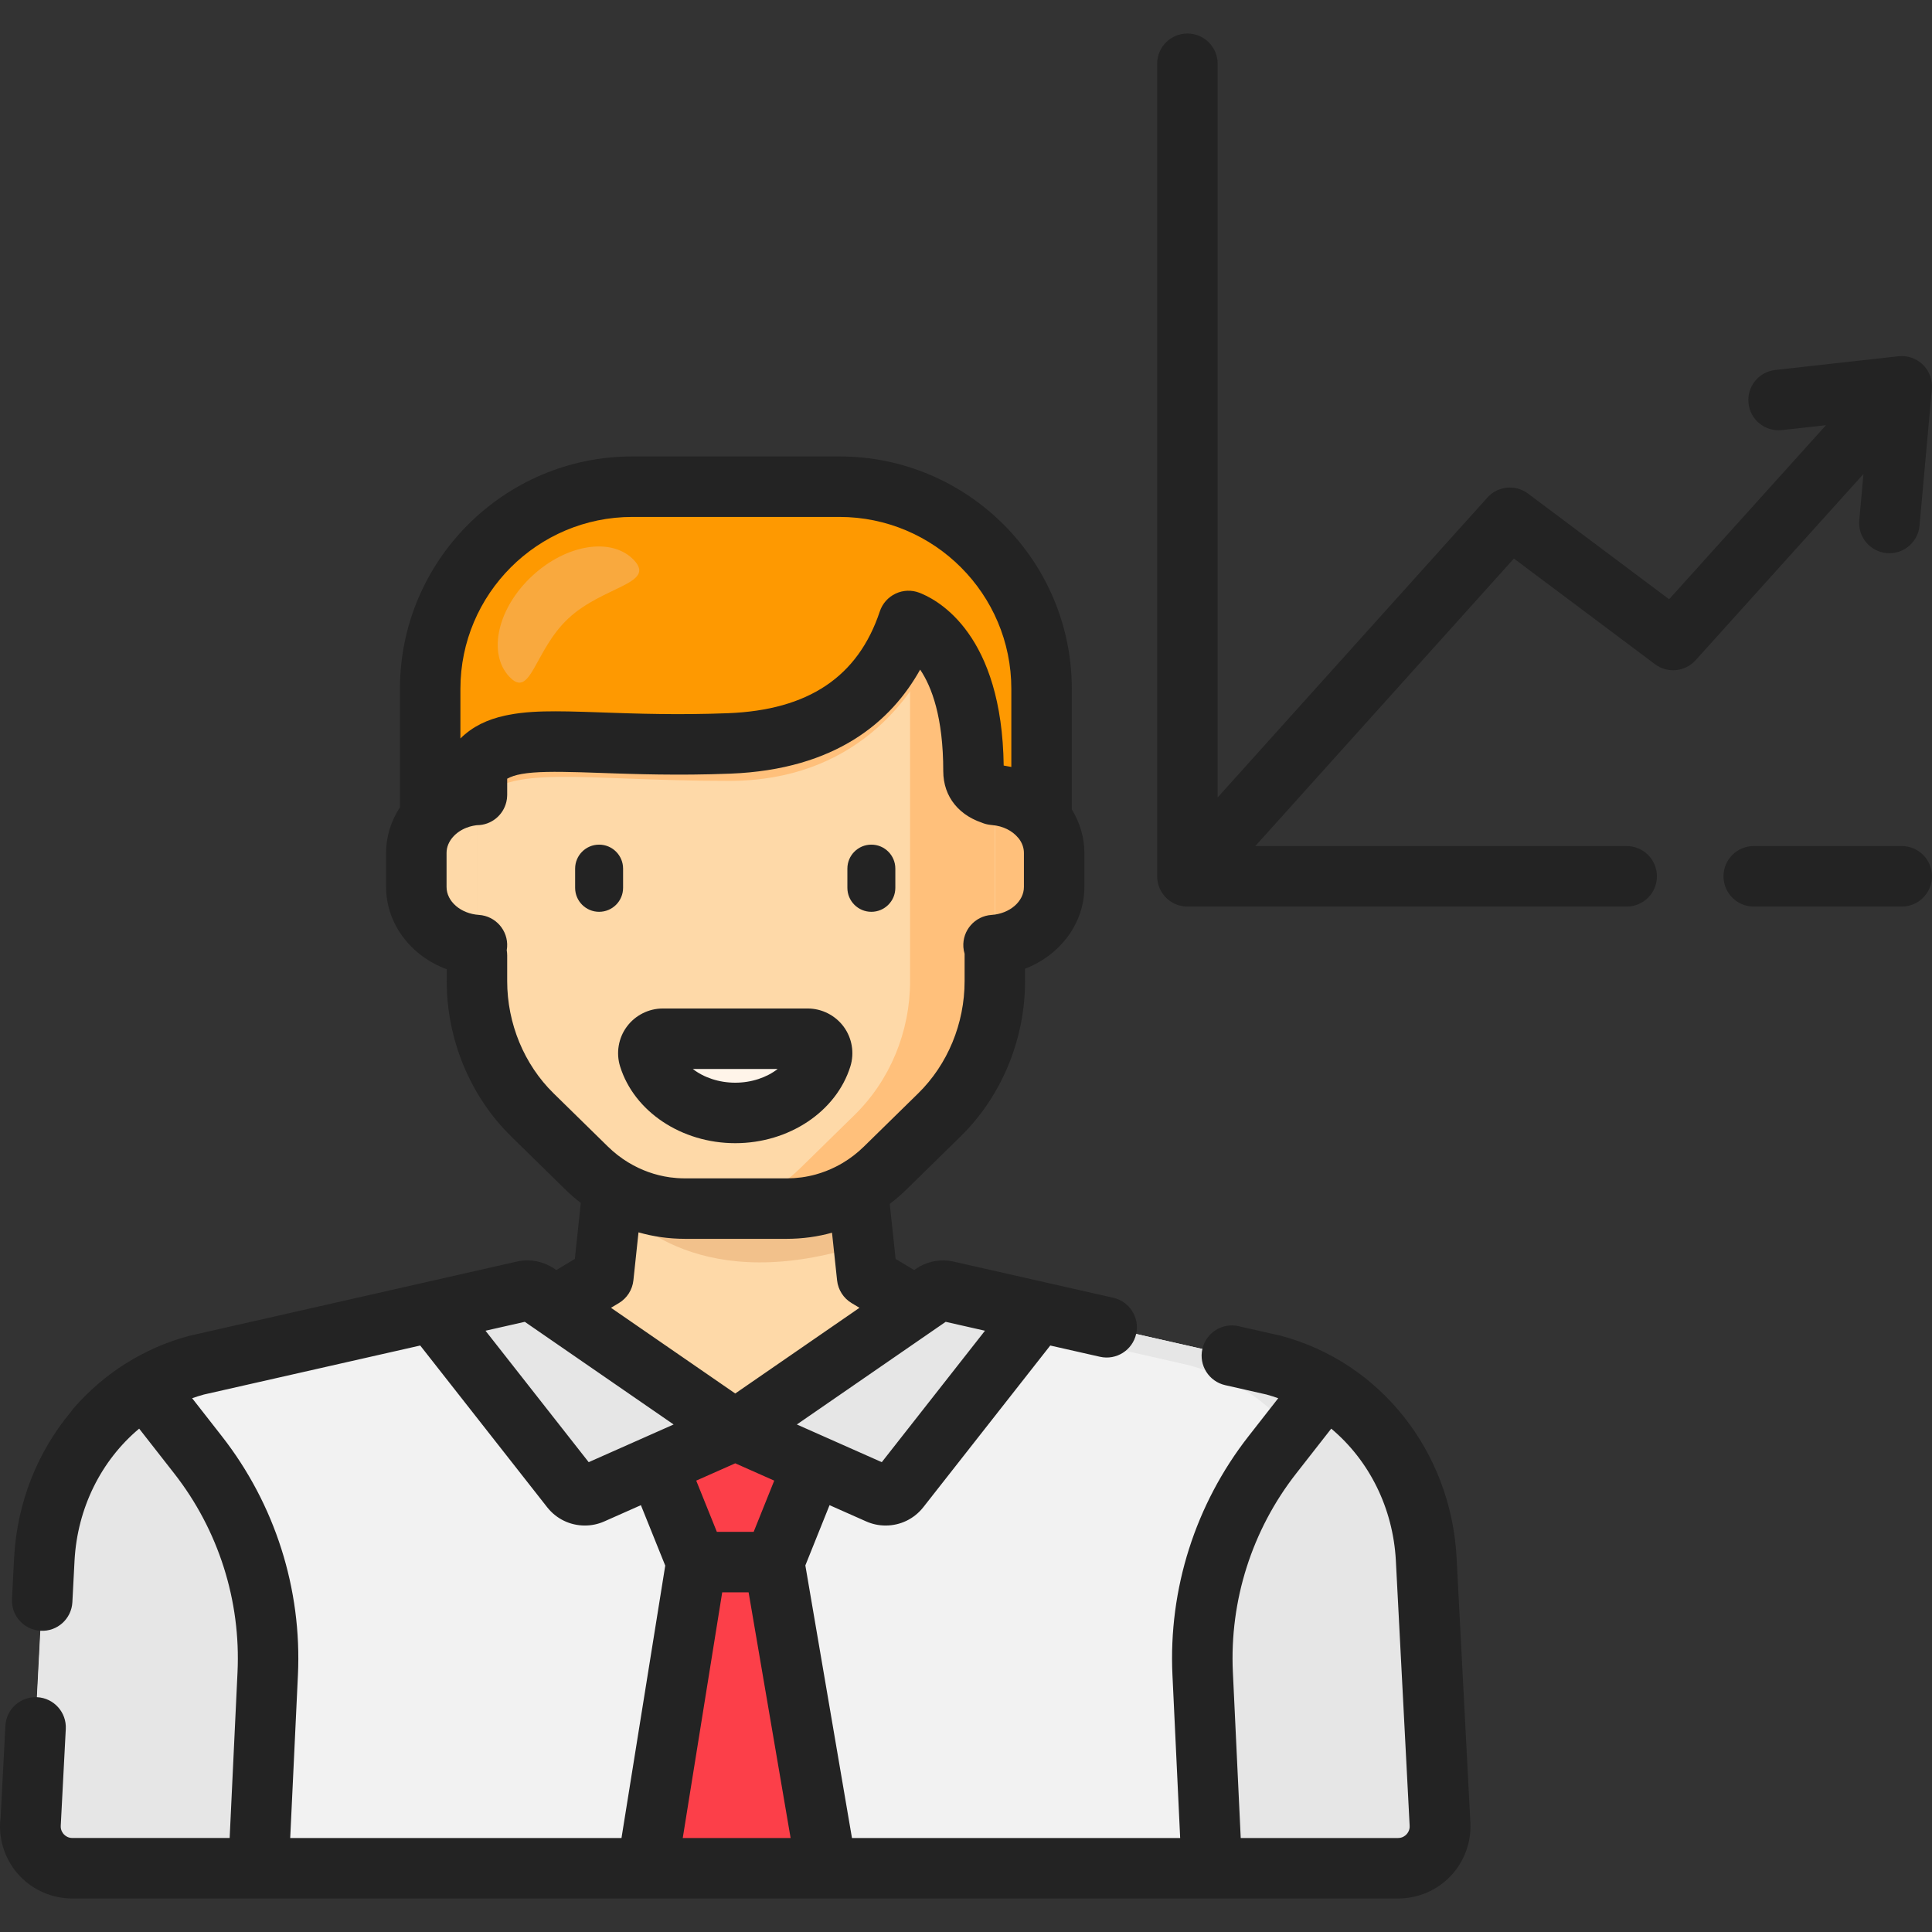 <?xml version="1.0" encoding="iso-8859-1"?>
<!-- Generator: Adobe Illustrator 19.0.0, SVG Export Plug-In . SVG Version: 6.00 Build 0)  -->
<svg xmlns="http://www.w3.org/2000/svg" xmlns:xlink="http://www.w3.org/1999/xlink" version="1.1" id="Layer_1" x="0px" y="0px" viewBox="0 0 511.999 511.999" style="enable-background:new 0 0 511.999 511.999;" xml:space="preserve">
<rect x="0" y="0" width="511.999" height="511.999" fill="#333333" stroke="none"/>
<path style="fill:#FED9A8;" d="M227.323,315.126c-5.659,3.355-12.095,5.159-18.702,5.159h-27.21c-6.733,0-13.287-1.879-19.026-5.359  l-2.501,23.527l-12.76,7.656l47.719,32.916l47.72-32.916l-12.76-7.656L227.323,315.126z"/>
<path style="fill:#F2C18B;" d="M178.837,320.193c-0.766-0.055-1.529-0.137-2.288-0.239c-0.081-0.011-0.162-0.019-0.243-0.031  c-0.733-0.105-1.461-0.234-2.185-0.383c-0.105-0.021-0.209-0.041-0.313-0.063c-0.704-0.151-1.403-0.325-2.098-0.517  c-0.119-0.033-0.238-0.065-0.357-0.099c-0.68-0.196-1.353-0.411-2.021-0.646c-0.127-0.045-0.255-0.09-0.383-0.136  c-0.657-0.239-1.308-0.497-1.952-0.774c-0.13-0.056-0.26-0.113-0.389-0.171c-0.638-0.283-1.269-0.582-1.891-0.902  c-0.127-0.065-0.252-0.132-0.378-0.199c-0.621-0.327-1.235-0.67-1.839-1.033c-0.044-0.027-0.09-0.048-0.134-0.075l-0.274,2.575  c4.742,6.079,24.216,26.103,66.769,12.28l0,0l-1.558-14.654c-0.001,0.001-0.003,0.001-0.004,0.002  c-0.636,0.377-1.284,0.728-1.938,1.064c-0.171,0.088-0.342,0.172-0.514,0.258c-0.534,0.265-1.075,0.517-1.621,0.755  c-0.146,0.064-0.292,0.132-0.439,0.194c-0.681,0.287-1.368,0.555-2.062,0.8c-0.118,0.042-0.236,0.077-0.354,0.118  c-0.583,0.199-1.171,0.383-1.763,0.552c-0.198,0.057-0.395,0.111-0.593,0.165c-0.602,0.161-1.206,0.308-1.815,0.438  c-0.115,0.025-0.229,0.055-0.344,0.078c-0.716,0.145-1.437,0.267-2.162,0.37c-0.184,0.026-0.369,0.046-0.552,0.068  c-0.563,0.072-1.129,0.129-1.697,0.174c-0.209,0.017-0.419,0.034-0.629,0.047c-0.735,0.045-1.471,0.075-2.212,0.075h-27.21  c-0.807,0-1.611-0.03-2.412-0.084C178.935,320.199,178.886,320.197,178.837,320.193z"/>
<path style="fill:#F2F2F2;" d="M378,413.071c-1.345-24.494-17.533-45.111-40.419-51.286l-86.644-19.633  c-1.264-0.286-2.591-0.031-3.659,0.705l-52.435,36.168l-52.435-36.168c-1.067-0.736-2.394-0.992-3.659-0.705l-86.644,19.633  c-22.886,6.175-39.074,26.792-40.419,51.286l-3.66,70.367c-0.33,6.342,4.723,11.665,11.074,11.665h174.946h0.796h0.796h174.946  c6.35,0,11.404-5.324,11.075-11.665L378,413.071z"/>
<g>
	<path style="fill:#E6E6E6;" d="M194.842,379.025l-0.001,0.001l-0.046-0.033l-52.387-36.135c-1.067-0.736-2.394-0.992-3.659-0.705   l-24.075,5.455l-0.135,0.04l36.761,46.825c1.326,1.689,3.63,2.262,5.593,1.391l37.949-16.837L194.842,379.025z"/>
	<path style="fill:#E6E6E6;" d="M194.85,379.025l0.001,0.001l0.046-0.033l52.387-36.135c1.067-0.736,2.394-0.992,3.659-0.705   l24.075,5.455l0.135,0.04l-36.761,46.825c-1.326,1.689-3.63,2.262-5.593,1.391l-37.949-16.837L194.85,379.025z"/>
</g>
<g>
	<polygon style="fill:#FC3F49;" points="194.856,379.026 194.856,379.024 194.854,379.025 194.853,379.024 194.853,379.026    174.182,388.193 184.563,413.973 205.145,413.973 215.501,388.189  "/>
	<polygon style="fill:#FC3F49;" points="205.148,413.973 194.856,413.973 184.563,413.973 171.532,495.103 219.023,495.103  "/>
</g>
<path style="fill:#F28F0C;" d="M222.456,128.978h-22.457c29.585,0,53.569,23.984,53.569,53.569v54.203h22.457v-54.203  C276.025,152.961,252.041,128.978,222.456,128.978z"/>
<path style="fill:#FFC07B;" d="M263.292,210.634v39.823c8.978-0.592,16.066-7.239,16.066-15.395v-9.028  C279.357,217.878,272.27,211.226,263.292,210.634z"/>
<path style="fill:#FED9A8;" d="M126.396,210.634v39.823c-8.978-0.592-16.066-7.239-16.066-15.395v-9.028  C110.33,217.878,117.417,211.226,126.396,210.634z"/>
<path style="fill:#FE9901;" d="M222.456,128.978h-54.879c-29.585,0-53.569,23.984-53.569,53.569v33.983  c2.929-3.332,7.361-5.564,12.389-5.895v0.035l0,0v-7.857c8.287-10.563,27.28-4.275,66.815-5.796  c29.742-1.143,42.374-16.881,47.556-32.451c3.533,1.362,17.215,8.65,17.215,39.785c0,3.634,2.418,5.468,5.566,6.31  c5.127,0.406,9.606,2.79,12.476,6.293v-34.409C276.025,152.961,252.041,128.978,222.456,128.978z"/>
<g>
	<path id="SVGCleanerId_0" style="fill:#FED9A8;" d="M257.981,204.352c0-31.136-13.683-38.423-17.215-39.785   c-5.182,15.57-17.814,31.308-47.556,32.451c-39.534,1.519-58.527-4.768-66.815,5.796v57.177c0,13.443,5.322,26.286,14.702,35.479   l14.382,14.095c7.028,6.888,16.3,10.721,25.932,10.721h27.21c9.633,0,18.904-3.833,25.932-10.721l14.382-14.095   c9.381-9.193,14.702-22.037,14.702-35.479v-49.303C260.444,209.857,257.981,208.021,257.981,204.352z"/>
</g>
<g>
	<path id="SVGCleanerId_0_1_" style="fill:#FED9A8;" d="M257.981,204.352c0-31.136-13.683-38.423-17.215-39.785   c-5.182,15.57-17.814,31.308-47.556,32.451c-39.534,1.519-58.527-4.768-66.815,5.796v57.177c0,13.443,5.322,26.286,14.702,35.479   l14.382,14.095c7.028,6.888,16.3,10.721,25.932,10.721h27.21c9.633,0,18.904-3.833,25.932-10.721l14.382-14.095   c9.381-9.193,14.702-22.037,14.702-35.479v-49.303C260.444,209.857,257.981,208.021,257.981,204.352z"/>
</g>
<g>
	<path id="SVGCleanerId_0_2_" style="fill:#FED9A8;" d="M257.981,204.352c0-31.136-13.683-38.423-17.215-39.785   c-5.182,15.57-17.814,31.308-47.556,32.451c-39.534,1.519-58.527-4.768-66.815,5.796v57.177c0,13.443,5.322,26.286,14.702,35.479   l14.382,14.095c7.028,6.888,16.3,10.721,25.932,10.721h27.21c9.633,0,18.904-3.833,25.932-10.721l14.382-14.095   c9.381-9.193,14.702-22.037,14.702-35.479v-49.303C260.444,209.857,257.981,208.021,257.981,204.352z"/>
</g>
<g>
	<path style="fill:#FFC07B;" d="M193.211,206.945c32.853,0,48.835-21.318,55.189-36.694c-3.152-3.627-6.213-5.137-7.633-5.685   c-5.182,15.57-17.814,31.308-47.556,32.451c-39.534,1.519-58.527-4.768-66.815,5.796v9.927   C134.683,202.177,153.646,206.945,193.211,206.945z"/>
	<path style="fill:#FFC07B;" d="M257.981,204.352c0-30.037-12.731-37.876-16.801-39.616v95.254c0,13.443-5.322,26.286-14.702,35.479   l-14.382,14.095c-7.028,6.888-16.3,10.721-25.932,10.721h22.457c9.633,0,18.904-3.833,25.932-10.721l14.382-14.095   c9.381-9.193,14.702-22.037,14.702-35.479v-49.303C260.444,209.857,257.981,208.021,257.981,204.352z"/>
</g>
<path style="fill:#F9A93E;" d="M150.661,163.85c-9.146,8.504-9.943,21.661-15.725,15.443c-5.782-6.218-3.056-18.154,6.09-26.657  s21.247-10.356,27.029-4.139C173.837,154.715,159.806,155.346,150.661,163.85z"/>
<g>
	<path style="fill:#232323;" d="M158.769,241.639c-3.509,0-6.354-2.844-6.354-6.354v-5.092c0-3.509,2.844-6.354,6.354-6.354   c3.509,0,6.354,2.844,6.354,6.354v5.092C165.123,238.794,162.278,241.639,158.769,241.639z"/>
	<path style="fill:#232323;" d="M230.919,241.639c-3.509,0-6.354-2.844-6.354-6.354v-5.092c0-3.509,2.844-6.354,6.354-6.354   c3.509,0,6.354,2.844,6.354,6.354v5.092C237.272,238.794,234.428,241.639,230.919,241.639z"/>
</g>
<path style="fill:#FFF4E9;" d="M194.843,294.939c10.993,0,20.232-6.254,22.864-14.724c0.763-2.453-1.104-4.94-3.673-4.94h-38.381  c-2.569,0-4.436,2.487-3.673,4.94C174.612,288.685,183.851,294.939,194.843,294.939z"/>
<g>
	<path style="fill:#E6E6E6;" d="M52.495,385.566l-14.018-17.927c-15.437,9.333-25.665,26.183-26.721,45.433l-3.66,70.367   c-0.33,6.342,4.723,11.665,11.074,11.665h49.338l2.443-51.557C71.94,422.634,65.392,402.059,52.495,385.566z"/>
	<path style="fill:#E6E6E6;" d="M337.174,385.566l14.018-17.927c15.437,9.333,25.665,26.183,26.721,45.433l3.66,70.367   c0.33,6.342-4.724,11.665-11.075,11.665H321.16l-2.443-51.557C317.728,422.634,324.277,402.059,337.174,385.566z"/>
</g>
<polygon style="fill:#EA2F41;" points="206.492,421.83 205.148,413.973 194.856,413.973 184.563,413.973 183.301,421.83 "/>
<path style="fill:#E6E6E6;" d="M337.581,361.785l-86.644-19.633c-1.264-0.286-2.591-0.031-3.659,0.705l-3.896,2.687l71.671,16.24  c10.836,2.924,20.167,9.089,27.136,17.366l9.003-11.513l0.026-0.035C347.028,365.078,342.459,363.1,337.581,361.785z"/>
<g>
	<path style="fill:#232323;" d="M492.724,137.873c-0.399,4.408,2.851,8.304,7.26,8.704c0.245,0.022,0.489,0.032,0.732,0.032   c4.099,0,7.595-3.13,7.972-7.292l3.278-36.217c0.005-0.054,0.002-0.109,0.005-0.162c0.012-0.17,0.017-0.34,0.017-0.511   c0.001-0.113,0.002-0.227-0.001-0.34c-0.006-0.175-0.022-0.349-0.041-0.524c-0.011-0.102-0.016-0.204-0.031-0.306   c-0.036-0.258-0.084-0.514-0.145-0.767c-0.003-0.014-0.005-0.028-0.009-0.042c-0.067-0.272-0.152-0.542-0.248-0.807   c-0.021-0.06-0.049-0.118-0.073-0.176c-0.079-0.202-0.163-0.403-0.259-0.599c-0.036-0.075-0.077-0.146-0.116-0.219   c-0.092-0.175-0.189-0.347-0.294-0.517c-0.05-0.08-0.104-0.158-0.157-0.237c-0.105-0.154-0.213-0.305-0.329-0.453   c-0.065-0.082-0.131-0.163-0.2-0.245c-0.115-0.136-0.237-0.267-0.363-0.398c-0.046-0.047-0.085-0.099-0.132-0.145   c-0.034-0.033-0.072-0.061-0.106-0.093c-0.047-0.045-0.088-0.092-0.136-0.136c-0.085-0.077-0.177-0.143-0.266-0.216   c-0.084-0.069-0.167-0.141-0.254-0.206c-0.157-0.12-0.318-0.229-0.481-0.334c-0.071-0.046-0.139-0.095-0.212-0.139   c-0.22-0.134-0.444-0.255-0.673-0.365c-0.019-0.01-0.038-0.021-0.059-0.031c-0.528-0.25-1.077-0.437-1.636-0.564   c-0.03-0.007-0.061-0.011-0.092-0.017c-0.242-0.052-0.485-0.094-0.729-0.123c-0.072-0.009-0.144-0.013-0.217-0.02   c-0.205-0.019-0.409-0.032-0.614-0.035c-0.093-0.001-0.185,0-0.278,0.001c-0.186,0.003-0.37,0.013-0.555,0.03   c-0.063,0.005-0.125,0.003-0.188,0.01l-32.643,3.636c-4.399,0.49-7.568,4.454-7.078,8.852c0.49,4.399,4.468,7.566,8.852,7.078   l11.683-1.301l-41.574,46.126L404.94,130.8c-3.32-2.484-7.989-2.028-10.762,1.055l-71.49,79.48V16.896   c0-4.427-3.587-8.014-8.014-8.014s-8.014,3.587-8.014,8.014v215.333c0,0.064,0.009,0.127,0.01,0.19   c0.003,0.147,0.011,0.295,0.022,0.441c0.01,0.124,0.022,0.247,0.037,0.37c0.017,0.132,0.037,0.264,0.06,0.395   c0.023,0.131,0.048,0.262,0.078,0.391c0.028,0.122,0.06,0.243,0.094,0.364c0.036,0.13,0.074,0.26,0.116,0.388   c0.041,0.121,0.084,0.239,0.13,0.358c0.047,0.122,0.095,0.243,0.149,0.361c0.053,0.121,0.113,0.24,0.173,0.359   c0.057,0.111,0.113,0.221,0.175,0.329c0.067,0.119,0.139,0.235,0.214,0.35c0.066,0.105,0.134,0.208,0.205,0.309   c0.077,0.109,0.158,0.216,0.242,0.323c0.081,0.104,0.165,0.206,0.251,0.306c0.081,0.094,0.166,0.187,0.252,0.278   c0.1,0.106,0.204,0.208,0.31,0.309c0.047,0.045,0.089,0.093,0.137,0.137c0.042,0.037,0.088,0.069,0.13,0.106   c0.099,0.085,0.2,0.168,0.303,0.248c0.1,0.078,0.201,0.155,0.303,0.228c0.102,0.072,0.204,0.14,0.309,0.207   c0.112,0.072,0.224,0.14,0.339,0.206c0.103,0.059,0.207,0.115,0.313,0.17c0.121,0.062,0.244,0.121,0.366,0.176   c0.106,0.048,0.212,0.094,0.32,0.137c0.128,0.051,0.259,0.098,0.389,0.142c0.108,0.037,0.216,0.074,0.326,0.106   c0.138,0.041,0.276,0.074,0.416,0.107c0.107,0.025,0.213,0.052,0.322,0.073c0.159,0.031,0.318,0.052,0.479,0.073   c0.091,0.012,0.181,0.028,0.274,0.036c0.255,0.025,0.512,0.038,0.768,0.038h0.001h0.001h116.408c4.427,0,8.014-3.587,8.014-8.014   c0-4.427-3.587-8.014-8.014-8.014h-98.421l68.534-76.195l37.39,28.001c3.318,2.484,7.981,2.03,10.757-1.048l44.489-49.361   L492.724,137.873z"/>
	<path style="fill:#232323;" d="M503.985,224.215h-39.229c-4.427,0-8.014,3.587-8.014,8.014c0,4.427,3.587,8.014,8.014,8.014h39.229   c4.427,0,8.014-3.587,8.014-8.014C511.999,227.802,508.412,224.215,503.985,224.215z"/>
	<path style="fill:#232323;" d="M386.001,412.632c-1.537-27.98-20.156-51.522-46.334-58.585c-0.105-0.028-0.209-0.055-0.315-0.078   l-11.123-2.521c-4.324-0.98-8.61,1.728-9.588,6.044c-0.979,4.317,1.728,8.609,6.044,9.588l10.958,2.483   c1.053,0.288,2.086,0.619,3.105,0.979l-7.888,10.087c-14.073,17.999-21.228,40.478-20.147,63.297l2.044,43.164h-86.976   l-12.354-72.237l6.413-15.97l9.704,4.305c1.634,0.726,3.367,1.092,5.153,1.092c3.927,0,7.57-1.772,9.995-4.861l33.636-42.844   l13.175,2.984c4.315,0.981,8.609-1.728,9.587-6.045c0.978-4.317-1.728-8.609-6.045-9.587l-18.224-4.129   c-0.012-0.002-0.022-0.006-0.034-0.01l-24.072-5.454l0,0l-0.004-0.001c-0.192-0.044-0.388-0.066-0.582-0.1   c-0.237-0.042-0.473-0.094-0.712-0.123c-3.042-0.361-6.147,0.394-8.689,2.147l-0.468,0.323l-4.911-2.947l-1.55-14.585   c1.515-1.157,2.977-2.405,4.363-3.763l14.382-14.094c10.871-10.656,17.107-25.672,17.107-41.203v-3.271   c9.239-3.542,15.721-11.973,15.721-21.659v-9.028c0-4.175-1.225-8.107-3.332-11.53v-31.956c0-33.958-27.626-61.584-61.584-61.584   h-54.879c-33.958,0-61.583,27.626-61.583,61.584v31.401c-2.324,3.548-3.677,7.684-3.677,12.085v9.028   c0,9.806,6.641,18.334,16.066,21.795v3.133c0,15.529,6.235,30.548,17.108,41.203l14.382,14.094   c1.289,1.263,2.643,2.429,4.043,3.518l-1.577,14.829l-4.91,2.947l-0.466-0.322c-0.081-0.056-0.168-0.1-0.25-0.154   c-2.863-1.88-6.389-2.531-9.731-1.772l-24.075,5.454c-0.006,0.001-0.012,0.003-0.018,0.004l-62.552,14.179   c-0.107,0.023-0.212,0.05-0.316,0.078c-11.873,3.203-22.448,9.855-30.582,19.236c-0.248,0.285-0.463,0.588-0.663,0.895   c-8.838,10.575-14.229,24.015-15.023,38.477l-0.577,11.101c-0.23,4.421,3.167,8.189,7.588,8.42   c4.431,0.237,8.189-3.168,8.419-7.588l0.576-11.078c0.76-13.848,7.034-26.45,17.121-34.905l9.304,11.897   c11.709,14.975,17.662,33.679,16.763,52.666l-2.083,43.921H19.169c-1.149,0-1.89-0.601-2.23-0.957   c-0.34-0.358-0.901-1.131-0.841-2.277l1.336-25.661c0.23-4.421-3.166-8.189-7.587-8.42c-4.428-0.217-8.19,3.167-8.419,7.588   l-1.284,24.679c-0.057,0.322-0.1,0.648-0.118,0.981c-0.271,5.207,1.632,10.362,5.223,14.144c3.59,3.782,8.639,5.951,13.854,5.951   h0.067h49.338h103.025h47.491h102.138h49.339h0.085c5.215,0,10.263-2.169,13.855-5.951c3.591-3.782,5.495-8.937,5.224-14.144   L386.001,412.632z M199.728,405.959h-9.753l-5.468-13.579l10.341-4.586l10.333,4.585L199.728,405.959z M170.932,380.867   c-0.003,0.001-0.006,0.003-0.011,0.005l-14.913,6.616l-27.346-34.833l10.415-2.359l39.441,27.205l-4.736,2.101L170.932,380.867z    M233.683,387.489l-16.956-7.524l-5.553-2.465l39.439-27.203l10.415,2.359L233.683,387.489z M167.577,136.992h54.879   c25.12,0,45.556,20.436,45.556,45.556v20.706c-0.234-0.052-0.473-0.085-0.71-0.132c-0.427-0.084-0.851-0.175-1.285-0.239   c-0.01-0.001-0.019-0.004-0.029-0.005c-0.01-0.72-0.036-1.414-0.06-2.113c-0.011-0.319-0.014-0.651-0.028-0.966   c-0.031-0.719-0.078-1.414-0.123-2.109c-0.02-0.306-0.032-0.623-0.055-0.924c-0.05-0.669-0.114-1.313-0.177-1.96   c-0.03-0.31-0.053-0.63-0.085-0.935c-0.067-0.62-0.147-1.216-0.225-1.817c-0.041-0.31-0.075-0.632-0.118-0.937   c-0.083-0.586-0.18-1.148-0.274-1.715c-0.049-0.298-0.093-0.608-0.145-0.901c-0.097-0.546-0.206-1.07-0.313-1.597   c-0.06-0.294-0.113-0.598-0.175-0.887c-0.11-0.51-0.231-0.997-0.349-1.488c-0.069-0.286-0.133-0.583-0.204-0.864   c-0.123-0.48-0.255-0.938-0.385-1.402c-0.077-0.274-0.149-0.558-0.228-0.825c-0.133-0.448-0.275-0.874-0.414-1.306   c-0.085-0.265-0.167-0.541-0.254-0.799c-0.141-0.416-0.29-0.81-0.437-1.211c-0.094-0.256-0.184-0.524-0.281-0.775   c-0.152-0.395-0.312-0.771-0.469-1.153c-0.098-0.236-0.192-0.483-0.292-0.715c-0.159-0.368-0.324-0.717-0.488-1.071   c-0.105-0.228-0.207-0.465-0.314-0.686c-0.167-0.345-0.338-0.671-0.509-1.002c-0.109-0.213-0.216-0.435-0.327-0.643   c-0.175-0.329-0.356-0.639-0.535-0.955c-0.11-0.193-0.218-0.396-0.329-0.585c-0.184-0.311-0.371-0.605-0.558-0.902   c-0.111-0.177-0.22-0.363-0.331-0.535c-0.184-0.284-0.372-0.551-0.558-0.823c-0.118-0.171-0.233-0.35-0.35-0.516   c-0.185-0.26-0.372-0.503-0.558-0.752c-0.122-0.162-0.243-0.333-0.364-0.49c-0.188-0.243-0.376-0.468-0.565-0.699   c-0.122-0.15-0.243-0.307-0.365-0.451c-0.192-0.228-0.386-0.44-0.578-0.657c-0.119-0.134-0.237-0.275-0.356-0.404   c-0.197-0.215-0.393-0.414-0.59-0.618c-0.114-0.118-0.229-0.244-0.343-0.358c-0.206-0.206-0.41-0.399-0.614-0.593   c-0.104-0.098-0.208-0.204-0.311-0.3c-0.205-0.19-0.408-0.367-0.612-0.545c-0.1-0.089-0.203-0.184-0.302-0.269   c-0.205-0.175-0.408-0.338-0.61-0.502c-0.095-0.077-0.192-0.161-0.287-0.236c-0.212-0.168-0.42-0.322-0.627-0.478   c-0.082-0.062-0.167-0.129-0.249-0.189c-0.215-0.157-0.424-0.301-0.634-0.446c-0.072-0.049-0.145-0.104-0.215-0.152   c-0.246-0.166-0.485-0.321-0.721-0.469c-0.031-0.019-0.064-0.042-0.095-0.061c-0.221-0.138-0.435-0.265-0.648-0.39   c-0.044-0.026-0.091-0.056-0.134-0.08c-0.969-0.56-1.832-0.973-2.546-1.279c-0.033-0.014-0.069-0.031-0.102-0.045   c-0.184-0.077-0.356-0.146-0.518-0.208c-2.043-0.789-4.322-0.705-6.302,0.229c-1.981,0.934-3.494,2.639-4.186,4.718   c-5.768,17.331-18.937,26.154-40.26,26.974c-1.491,0.058-2.945,0.1-4.38,0.136c-0.314,0.007-0.629,0.015-0.945,0.022   c-1.402,0.031-2.787,0.056-4.135,0.069c-0.012,0-0.024,0-0.035,0c-1.464,0.014-2.894,0.018-4.295,0.016   c-0.129,0-0.258-0.001-0.387-0.001c-2.738-0.009-5.356-0.046-7.85-0.1c-0.155-0.003-0.308-0.006-0.461-0.011   c-1.189-0.027-2.356-0.057-3.489-0.09c-0.026-0.001-0.053-0.001-0.079-0.002c-1.12-0.033-2.205-0.067-3.271-0.103   c-0.333-0.011-0.667-0.022-0.996-0.033c-0.939-0.032-1.871-0.064-2.766-0.096c-0.801-0.028-1.587-0.056-2.366-0.081   c-0.686-0.023-1.361-0.045-2.022-0.066c-0.35-0.011-0.7-0.022-1.046-0.032c-2.529-0.076-4.899-0.13-7.134-0.13   c-4.055,0-8.324,0.139-12.417,0.941c-0.215,0.041-0.427,0.083-0.639,0.127c-0.131,0.028-0.263,0.054-0.393,0.084   c-4.65,1.016-8.544,2.856-11.777,6.047v-13.159C122.021,157.428,142.457,136.992,167.577,136.992z M146.707,289.746   c-7.815-7.659-12.298-18.505-12.298-29.756v-6.834c0-0.455-0.047-0.898-0.12-1.331c0.047-0.276,0.083-0.556,0.103-0.841   c0.291-4.416-3.053-8.232-7.47-8.524c-4.81-0.317-8.578-3.567-8.578-7.399v-9.028c0-1.552,0.625-3.003,1.678-4.208   c0.001-0.001,0.003-0.002,0.004-0.004c0.941-1.072,2.184-1.913,3.599-2.465c0.016-0.006,0.032-0.011,0.048-0.017   c0.253-0.097,0.512-0.185,0.776-0.264c0.084-0.026,0.172-0.045,0.258-0.068c0.2-0.054,0.401-0.107,0.605-0.15   c0.111-0.024,0.224-0.042,0.338-0.062c0.185-0.033,0.371-0.065,0.559-0.089c0.074-0.01,0.15-0.015,0.224-0.024   c3.771-0.018,6.92-2.641,7.753-6.162c0.001-0.005,0.003-0.012,0.004-0.017c0.049-0.212,0.089-0.426,0.121-0.643   c0.011-0.066,0.021-0.131,0.03-0.199c0.02-0.163,0.032-0.329,0.043-0.496c0.007-0.122,0.016-0.242,0.018-0.364   c0.001-0.044,0.006-0.087,0.006-0.13v-4.307c0.989-0.551,2.238-0.958,3.791-1.24c0.059-0.011,0.122-0.02,0.182-0.03   c0.353-0.061,0.721-0.114,1.103-0.165c0.12-0.015,0.24-0.031,0.364-0.045c0.392-0.046,0.796-0.088,1.218-0.123   c0.075-0.006,0.147-0.014,0.223-0.019c4.34-0.343,10.247-0.178,17.96,0.094c0.947,0.033,1.921,0.067,2.909,0.1   c0.308,0.011,0.609,0.02,0.921,0.031c1.107,0.036,2.233,0.073,3.394,0.107c0.05,0.001,0.102,0.002,0.152,0.004   c1.128,0.033,2.29,0.062,3.471,0.089c0.2,0.004,0.396,0.01,0.597,0.014c1.251,0.027,2.529,0.05,3.843,0.067   c0.109,0.001,0.221,0.002,0.331,0.003c1.223,0.015,2.477,0.025,3.755,0.029c0.204,0,0.404,0.002,0.61,0.002   c0.204,0,0.402,0.002,0.607,0.002c1.259,0,2.5-0.007,3.734-0.019c0.091-0.001,0.185-0.003,0.276-0.004   c1.377-0.015,2.744-0.038,4.104-0.069c0.33-0.007,0.66-0.015,0.993-0.024c1.525-0.038,3.046-0.083,4.572-0.142   c28.156-1.082,42.761-13.998,50.324-27.573c3.058,4.519,6.126,12.611,6.126,26.899c0,0.431,0.017,0.854,0.05,1.271   c0.026,0.325,0.071,0.643,0.116,0.96c0.013,0.089,0.018,0.181,0.033,0.268c0.065,0.401,0.147,0.795,0.245,1.182v0.002   c0.775,3.08,2.547,5.676,5.14,7.591c0.022,0.017,0.044,0.035,0.066,0.052c0.279,0.203,0.571,0.395,0.869,0.582   c0.056,0.035,0.108,0.074,0.165,0.109c0.274,0.168,0.559,0.323,0.847,0.477c0.089,0.047,0.172,0.099,0.263,0.145   c0.266,0.136,0.544,0.26,0.822,0.385c0.122,0.054,0.239,0.114,0.363,0.167c0.262,0.11,0.535,0.208,0.807,0.309   c0.139,0.051,0.271,0.109,0.414,0.157c0.672,0.285,1.392,0.479,2.149,0.572c0.233,0.04,0.464,0.067,0.696,0.085   c2.773,0.243,5.253,1.466,6.815,3.371c0.044,0.054,0.095,0.1,0.14,0.153c0.87,1.129,1.375,2.448,1.375,3.846v9.028   c0,3.832-3.768,7.081-8.577,7.399c-4.416,0.291-7.761,4.108-7.47,8.524c0.041,0.617,0.157,1.209,0.327,1.776v7.231   c0,11.251-4.483,22.097-12.297,29.756l-14.382,14.094c-1.729,1.695-3.62,3.151-5.634,4.354c-0.024,0.014-0.049,0.024-0.073,0.037   c-0.55,0.326-1.11,0.633-1.679,0.921c-0.015,0.007-0.03,0.015-0.045,0.022c-1.716,0.867-3.505,1.558-5.339,2.066   c-0.002,0-0.004,0.001-0.007,0.002c-1.204,0.332-2.429,0.583-3.664,0.755c-0.075,0.011-0.151,0.018-0.227,0.028   c-0.499,0.065-1,0.115-1.502,0.154c-0.138,0.011-0.275,0.022-0.412,0.031c-0.579,0.036-1.16,0.06-1.742,0.06h-27.21   c-0.592,0-1.183-0.025-1.773-0.062c-0.135-0.009-0.268-0.02-0.403-0.03c-0.537-0.042-1.073-0.095-1.606-0.168   c-0.046-0.006-0.093-0.011-0.139-0.017c-3.838-0.541-7.565-1.869-10.948-3.921c-0.025-0.015-0.05-0.025-0.074-0.038   c-1.918-1.172-3.724-2.572-5.38-4.195L146.707,289.746z M175.222,327.862c0.028,0.004,0.056,0.006,0.083,0.011   c0.884,0.122,1.773,0.213,2.666,0.282c0.209,0.016,0.419,0.033,0.628,0.046c0.933,0.059,1.869,0.099,2.81,0.099h27.21   c0.918,0,1.832-0.038,2.742-0.094c0.209-0.013,0.419-0.03,0.628-0.046c0.819-0.062,1.633-0.144,2.443-0.251   c0.087-0.012,0.173-0.02,0.26-0.032c1.964-0.269,3.899-0.672,5.798-1.198l1.342,12.623c0.266,2.5,1.69,4.732,3.846,6.025   l2.089,1.253l-22.341,15.411l-10.583,7.299l-32.924-22.711l2.089-1.253c2.156-1.293,3.58-3.524,3.846-6.025l1.352-12.715   C171.175,327.147,173.183,327.577,175.222,327.862z M58.808,380.629l-7.887-10.086c1.026-0.362,2.067-0.691,3.122-0.98   l57.319-12.987l33.636,42.845c2.425,3.089,6.068,4.861,9.995,4.861l0,0c1.786,0,3.519-0.369,5.151-1.092l9.701-4.304l6.45,16.017   l-11.595,72.189H76.909l2.045-43.164C80.036,421.105,72.881,398.626,58.808,380.629z M180.936,487.09l10.457-65.103h6.996   l11.133,65.103H180.936z M328.805,487.09l-2.08-43.922c-0.9-18.987,5.053-37.689,16.763-52.665l9.304-11.897   c10.087,8.454,16.362,21.053,17.119,34.883l3.66,70.367c0.061,1.148-0.501,1.919-0.841,2.277c-0.339,0.358-1.08,0.957-2.229,0.957   h-41.696V487.09z"/>
	<path style="fill:#232323;" d="M194.844,302.954c14.243,0,26.792-8.372,30.517-20.36c1.108-3.565,0.445-7.491-1.773-10.502   c-2.228-3.024-5.799-4.831-9.553-4.831h-38.38c-3.754,0-7.325,1.806-9.553,4.831c-2.218,3.011-2.881,6.937-1.774,10.502   C168.051,294.582,180.602,302.954,194.844,302.954z M206.088,283.29c-2.886,2.25-6.923,3.635-11.243,3.635   c-4.32,0-8.357-1.385-11.244-3.635H206.088z"/>
</g>
<g>
</g>
<g>
</g>
<g>
</g>
<g>
</g>
<g>
</g>
<g>
</g>
<g>
</g>
<g>
</g>
<g>
</g>
<g>
</g>
<g>
</g>
<g>
</g>
<g>
</g>
<g>
</g>
<g>
</g>
</svg>

